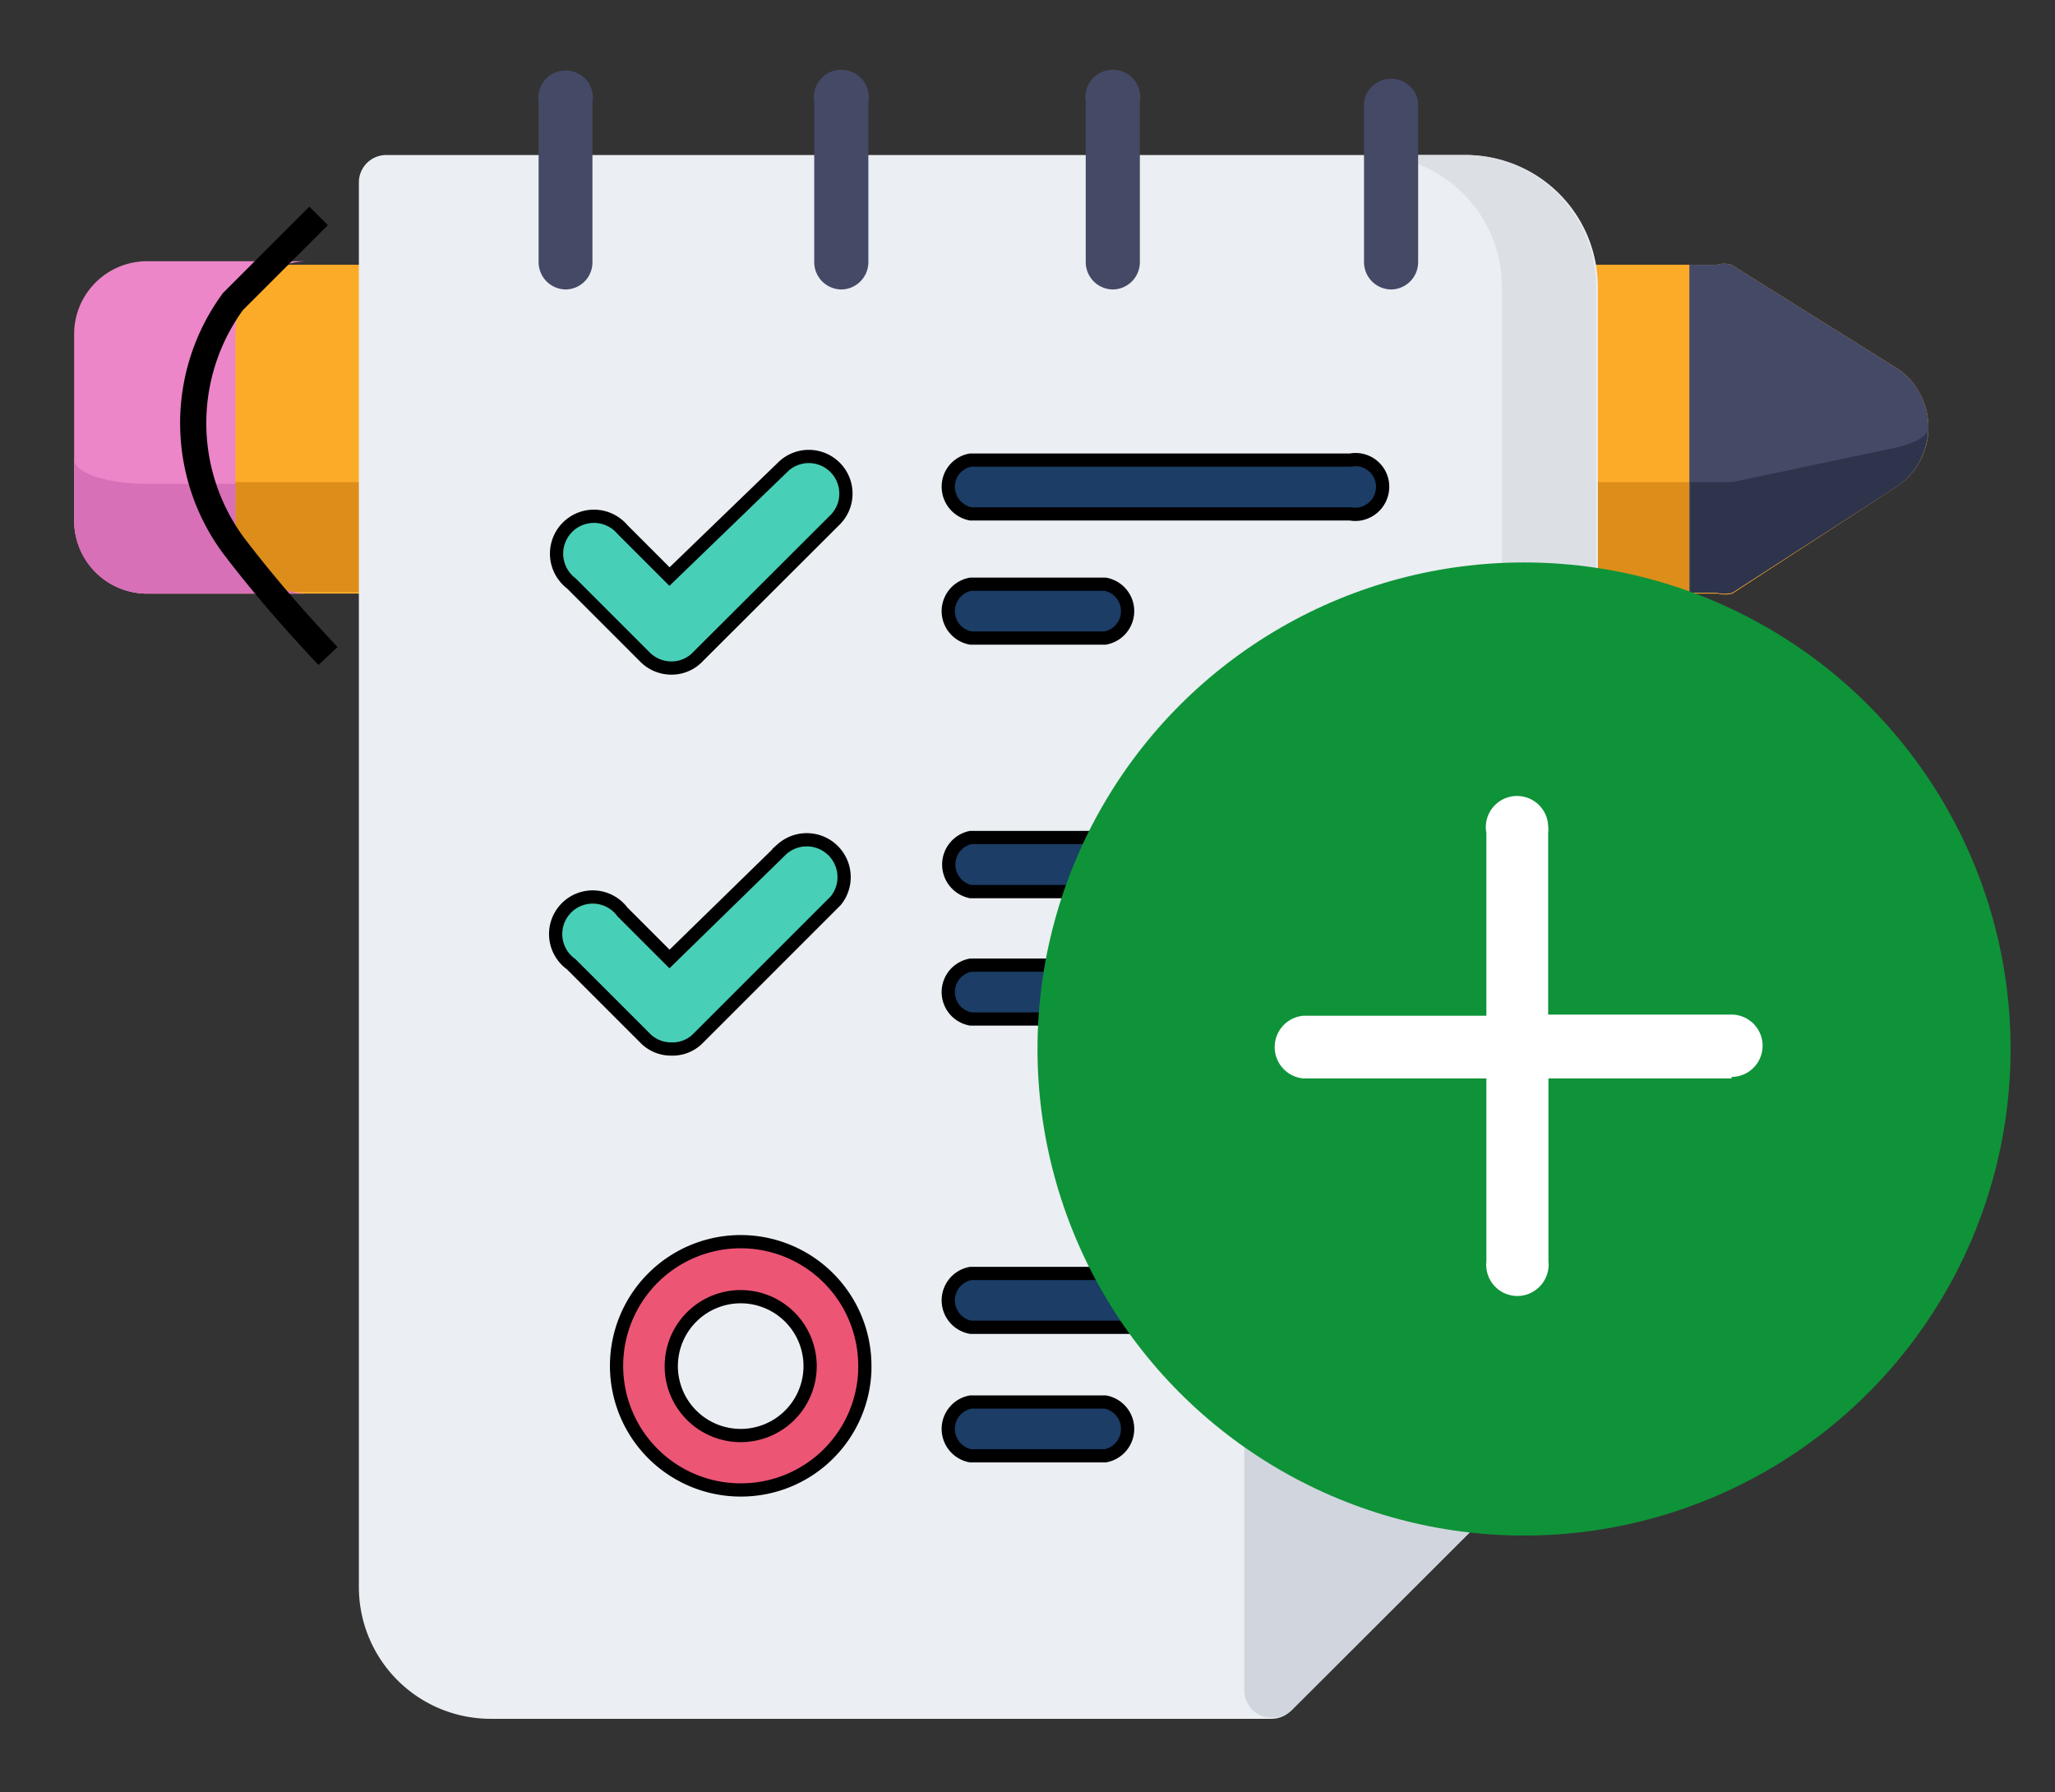 <svg xmlns="http://www.w3.org/2000/svg" viewBox="0 0 69.86 60.93"><rect x="0" y="0" width="69.86" height="60.93" fill="#333333" stroke="none"/><defs><style>.cls-1{fill:#fcab29;}.cls-2{fill:#dd8d19;}.cls-3{fill:#444966;}.cls-4{fill:#2e344c;}.cls-5{fill:#ec86c8;}.cls-6{fill:#d770b7;}.cls-7{fill:#ebeef2;}.cls-8{fill:#dce0e5;}.cls-9{fill:#d1d6de;}.cls-10{fill:#48cfb7;}.cls-10,.cls-11,.cls-12,.cls-14{stroke:#000;}.cls-10,.cls-11,.cls-12{stroke-width:0.45px;}.cls-11{fill:#1b3d66;}.cls-12{fill:#ed5575;}.cls-13,.cls-14{fill:none;}.cls-14{stroke-width:0.89px;}.cls-15{fill:#0e9339;}.cls-16{fill:#fff;}</style></defs><g id="Layer_2" data-name="Layer 2"><g id="Layer_1-2" data-name="Layer 1"><g id="Layer_2-2" data-name="Layer 2"><g id="Layer_1-2-2" data-name="Layer 1-2"><g id="task"><path id="Path_753" data-name="Path 753" class="cls-1" d="M64.39,12.46,58.86,9a.82.82,0,0,0-.49,0H5A2.47,2.47,0,0,0,2.56,11.5v6.2A2.48,2.48,0,0,0,5,20.18H58.4a1,1,0,0,0,.49,0l5.5-3.58a2.42,2.42,0,0,0,.82-3.32A2.3,2.3,0,0,0,64.39,12.46Z"/><path id="Path_754" data-name="Path 754" class="cls-2" d="M64.39,15.23l-5.5,1.16H5c-1.37,0-2.48-.38-2.48-.84v2.09A2.48,2.48,0,0,0,5,20.12H58.4a1,1,0,0,0,.49,0l5.5-3.52a2.42,2.42,0,0,0,1.14-2C65.53,14.82,65.09,15.08,64.39,15.23Z"/><path id="Path_755" data-name="Path 755" class="cls-3" d="M64.39,12.46,58.86,9a.82.82,0,0,0-.49,0h-.94V20.15h.94a1,1,0,0,0,.49,0l5.53-3.55a2.42,2.42,0,0,0,.82-3.32A2.3,2.3,0,0,0,64.39,12.46Z"/><path id="Path_756" data-name="Path 756" class="cls-4" d="M64.39,15.23l-5.5,1.16H57.46v3.76h.94a1,1,0,0,0,.49,0l5.5-3.55a2.42,2.42,0,0,0,1.14-2C65.53,14.82,65.09,15.08,64.39,15.23Z"/><path id="Path_757" data-name="Path 757" class="cls-5" d="M8,17.67V11.36a2.47,2.47,0,0,1,2.47-2.48H5a2.48,2.48,0,0,0-2.48,2.48V17.7A2.48,2.48,0,0,0,5,20.18h5.38A2.47,2.47,0,0,1,8,17.7Z"/><path id="Path_758" data-name="Path 758" class="cls-6" d="M8,17.7V16.45H5c-1.37,0-2.48-.38-2.48-.84V17.7A2.48,2.48,0,0,0,5,20.18h5.38A2.47,2.47,0,0,1,8,17.7Z"/><path id="Path_759" data-name="Path 759" class="cls-7" d="M49.87,5.27H13.13a.93.93,0,0,0-.93.93h0V53.94a4.48,4.48,0,0,0,4.48,4.49H43.23a.94.94,0,0,0,.64-.26L54.06,48a.94.94,0,0,0,.26-.64V9.73A4.49,4.49,0,0,0,49.87,5.27Z"/><path id="Path_760" data-name="Path 760" class="cls-8" d="M49.87,5.27H46.58a4.49,4.49,0,0,1,4.48,4.48h0V47.31a.94.94,0,0,1-.26.64l-.5.49h3.2L54,48a.9.9,0,0,0,.26-.64V9.73A4.48,4.48,0,0,0,49.87,5.27Z"/><path id="Path_761" data-name="Path 761" class="cls-9" d="M54.26,47a.91.91,0,0,0-.84-.58H43.23a.92.92,0,0,0-.93.93h0V57.5a.93.93,0,0,0,1,.89,1,1,0,0,0,.61-.25L54.06,48A1,1,0,0,0,54.26,47Z"/><g id="Group_1240" data-name="Group 1240"><path id="Path_762" data-name="Path 762" class="cls-3" d="M19.24,9.84a.93.93,0,0,1-.93-.93h0V3.47a.93.93,0,0,1,1.83-.33.91.91,0,0,1,0,.33V8.91A.92.92,0,0,1,19.24,9.84Z"/><path id="Path_763" data-name="Path 763" class="cls-3" d="M28.62,9.84a.93.93,0,0,1-.94-.93h0V3.47a.93.93,0,0,1,1.84-.33.91.91,0,0,1,0,.33V8.91A.93.93,0,0,1,28.62,9.84Z"/><path id="Path_764" data-name="Path 764" class="cls-3" d="M37.84,9.84a.93.93,0,0,1-.93-.93V3.47a.93.93,0,0,1,1.84-.33.91.91,0,0,1,0,.33V8.91A.93.93,0,0,1,37.84,9.84Z"/><path id="Path_765" data-name="Path 765" class="cls-3" d="M47.3,9.84a.93.93,0,0,1-.93-.93V3.47a.93.93,0,0,1,1.84,0V8.91A.93.93,0,0,1,47.3,9.84Z"/></g><path id="Path_766" data-name="Path 766" class="cls-10" d="M22.82,22.71a1.27,1.27,0,0,1-.9-.38l-2.5-2.5A1.27,1.27,0,1,1,21.16,18h0l1.6,1.6,3.82-3.69a1.26,1.26,0,1,1,1.83,1.74h0L23.75,22.3A1.24,1.24,0,0,1,22.82,22.71Z"/><g id="Group_1241" data-name="Group 1241"><path id="Path_767" data-name="Path 767" class="cls-11" d="M45.91,17.47H33a.94.94,0,0,1-.75-1.08.91.91,0,0,1,.75-.75H45.91a.92.92,0,0,1,1.08.75.94.94,0,0,1-.75,1.08.91.91,0,0,1-.33,0Z"/><path id="Path_768" data-name="Path 768" class="cls-11" d="M37.52,21.69H33a.93.93,0,0,1,0-1.83h4.57a.93.93,0,0,1,0,1.83Z"/></g><path id="Path_769" data-name="Path 769" class="cls-10" d="M22.82,35.66a1.23,1.23,0,0,1-.9-.38l-2.5-2.5A1.26,1.26,0,1,1,21.16,31h0l1.6,1.6,3.82-3.73a1.27,1.27,0,0,1,1.83,1.75h0l-4.66,4.66A1.22,1.22,0,0,1,22.82,35.66Z"/><g id="Group_1242" data-name="Group 1242"><path id="Path_770" data-name="Path 770" class="cls-11" d="M45.91,30.31H33a.94.94,0,0,1,0-1.84H45.91a.94.94,0,0,1,0,1.84Z"/><path id="Path_771" data-name="Path 771" class="cls-11" d="M37.52,34.64H33a.93.93,0,0,1,0-1.83h4.57a.93.93,0,0,1,0,1.83Z"/><path id="Path_772" data-name="Path 772" class="cls-11" d="M45.91,45.12H33a.93.93,0,0,1,0-1.83H45.91a.93.93,0,0,1,0,1.83Z"/><path id="Path_773" data-name="Path 773" class="cls-11" d="M37.52,49.49H33a.93.93,0,0,1,0-1.83h4.57a.93.93,0,0,1,0,1.83Z"/></g><path id="Path_774" data-name="Path 774" class="cls-12" d="M25.18,50.65a4.22,4.22,0,1,1,4.22-4.21v.14A4.21,4.21,0,0,1,25.18,50.65Zm0-6.57a2.36,2.36,0,1,0,2.36,2.35A2.36,2.36,0,0,0,25.18,44.08Z"/><g id="Path_775" data-name="Path 775"><path class="cls-13" d="M15,58.22l28.44.27L54.52,47.71V20.38H58l7.57-6L58,9.06h-3.5a6.65,6.65,0,0,0-2.56-3.24,8.54,8.54,0,0,0-3.75-.46A4.05,4.05,0,0,0,48,3.29a.78.78,0,0,0-1.42,0c-.41.64,0,2.07,0,2.07H38.83V3.26a1.05,1.05,0,0,0-1.41-.45,1.08,1.08,0,0,0-.45.45V5.33h-7.6V2.91a1,1,0,0,0-1.44-.05,1.06,1.06,0,0,0-.22.29V5.21H20.12V2.91a1,1,0,0,0-1.43,0,.88.88,0,0,0-.23,0v2.3a51.44,51.44,0,0,0-6.2.61V8.88H5.41s-2.5-.14-2.73,2a68.42,68.42,0,0,0,0,6.87c0,2.33,2.73,2.3,2.73,2.3h6.85s-.35,33.88.43,35.81A3.78,3.78,0,0,0,15,58.19Z"/><path class="cls-13" d="M43.37,58.4,54.49,47.63V20.38H58l7.57-6L58,9.06H54.52a6.67,6.67,0,0,0-2.59-3.24A7.39,7.39,0,0,0,49,5.3h-.87a4.06,4.06,0,0,0-.21-2.07.78.78,0,0,0-1-.38.82.82,0,0,0-.38.38c-.41.64,0,2.07,0,2.07H38.83v-2a1.08,1.08,0,0,0-1.47-.39,1.12,1.12,0,0,0-.39.39V5.33h-7.6V2.91a.82.82,0,0,0-.67-.23,1.26,1.26,0,0,0-1,.58V5.33H20.12V2.91a1,1,0,0,0-1.43,0h-.23v2.3a51.44,51.44,0,0,0-6.2.61V8.74H5.39c-.32,0-2.6,0-2.71,2s0,4.54,0,6.87,2.53,2.3,2.73,2.3h6.85s-.35,33.88.43,35.8A3.8,3.8,0,0,0,15,58l28.44.23m1.05,2.59H43.37l-28.44-.23h-.7a6.37,6.37,0,0,1-4-3.87c-.29-.7-.67-1.66-.7-19.59V22.59H5.39A5,5,0,0,1,0,17.92a.34.34,0,0,1,0-.1v-7.1A4.86,4.86,0,0,1,5.25,6.28H9.66V4.63l.91-.78c.7-.59,1.25-.76,4.77-1h.53V2.19l.49-.67A3.61,3.61,0,0,1,21.41.74a3.8,3.8,0,0,1,.77.78l.53.67v.55h2.38V2.51l.44-.67A3.81,3.81,0,0,1,28.7,0a3.4,3.4,0,0,1,2.91,1.43l.41.76v.55h2.42V2.45l.49-.67a3.65,3.65,0,0,1,5-1A3.75,3.75,0,0,1,41,1.78l.46.67v.29H44a3.85,3.85,0,0,1,.41-.87A3.35,3.35,0,0,1,49,.61a3.29,3.29,0,0,1,1.25,1.26,3.6,3.6,0,0,1,.44.93,8.74,8.74,0,0,1,2.45.67A7.54,7.54,0,0,1,56,6.38h2.7l.67.46L67,12.05l2.91,2-2.7,2.16-7.57,6-.7.56H57.11V48.68l-.78.75L45.21,60.2l-.76.73Z"/></g><path id="Path_776" data-name="Path 776" class="cls-14" d="M10.83,7.34,7.92,10.25h0a7,7,0,0,0,0,8.27c1,1.32,2.1,2.58,3.23,3.78"/></g></g></g><circle class="cls-15" cx="51.81" cy="35.66" r="16.54"/><path class="cls-16" d="M58.87,36.66H52.64v6.21a1.07,1.07,0,0,1-.94,1.18,1.06,1.06,0,0,1-1.17-.94h0a1,1,0,0,1,0-.24V36.66H44.3a1.07,1.07,0,0,1,0-2.13h6.23V28.32a1.06,1.06,0,1,1,2.1-.24v0a.88.88,0,0,1,0,.23v6.18h6.23a1.06,1.06,0,0,1,0,2.12Z"/></g></g></svg>